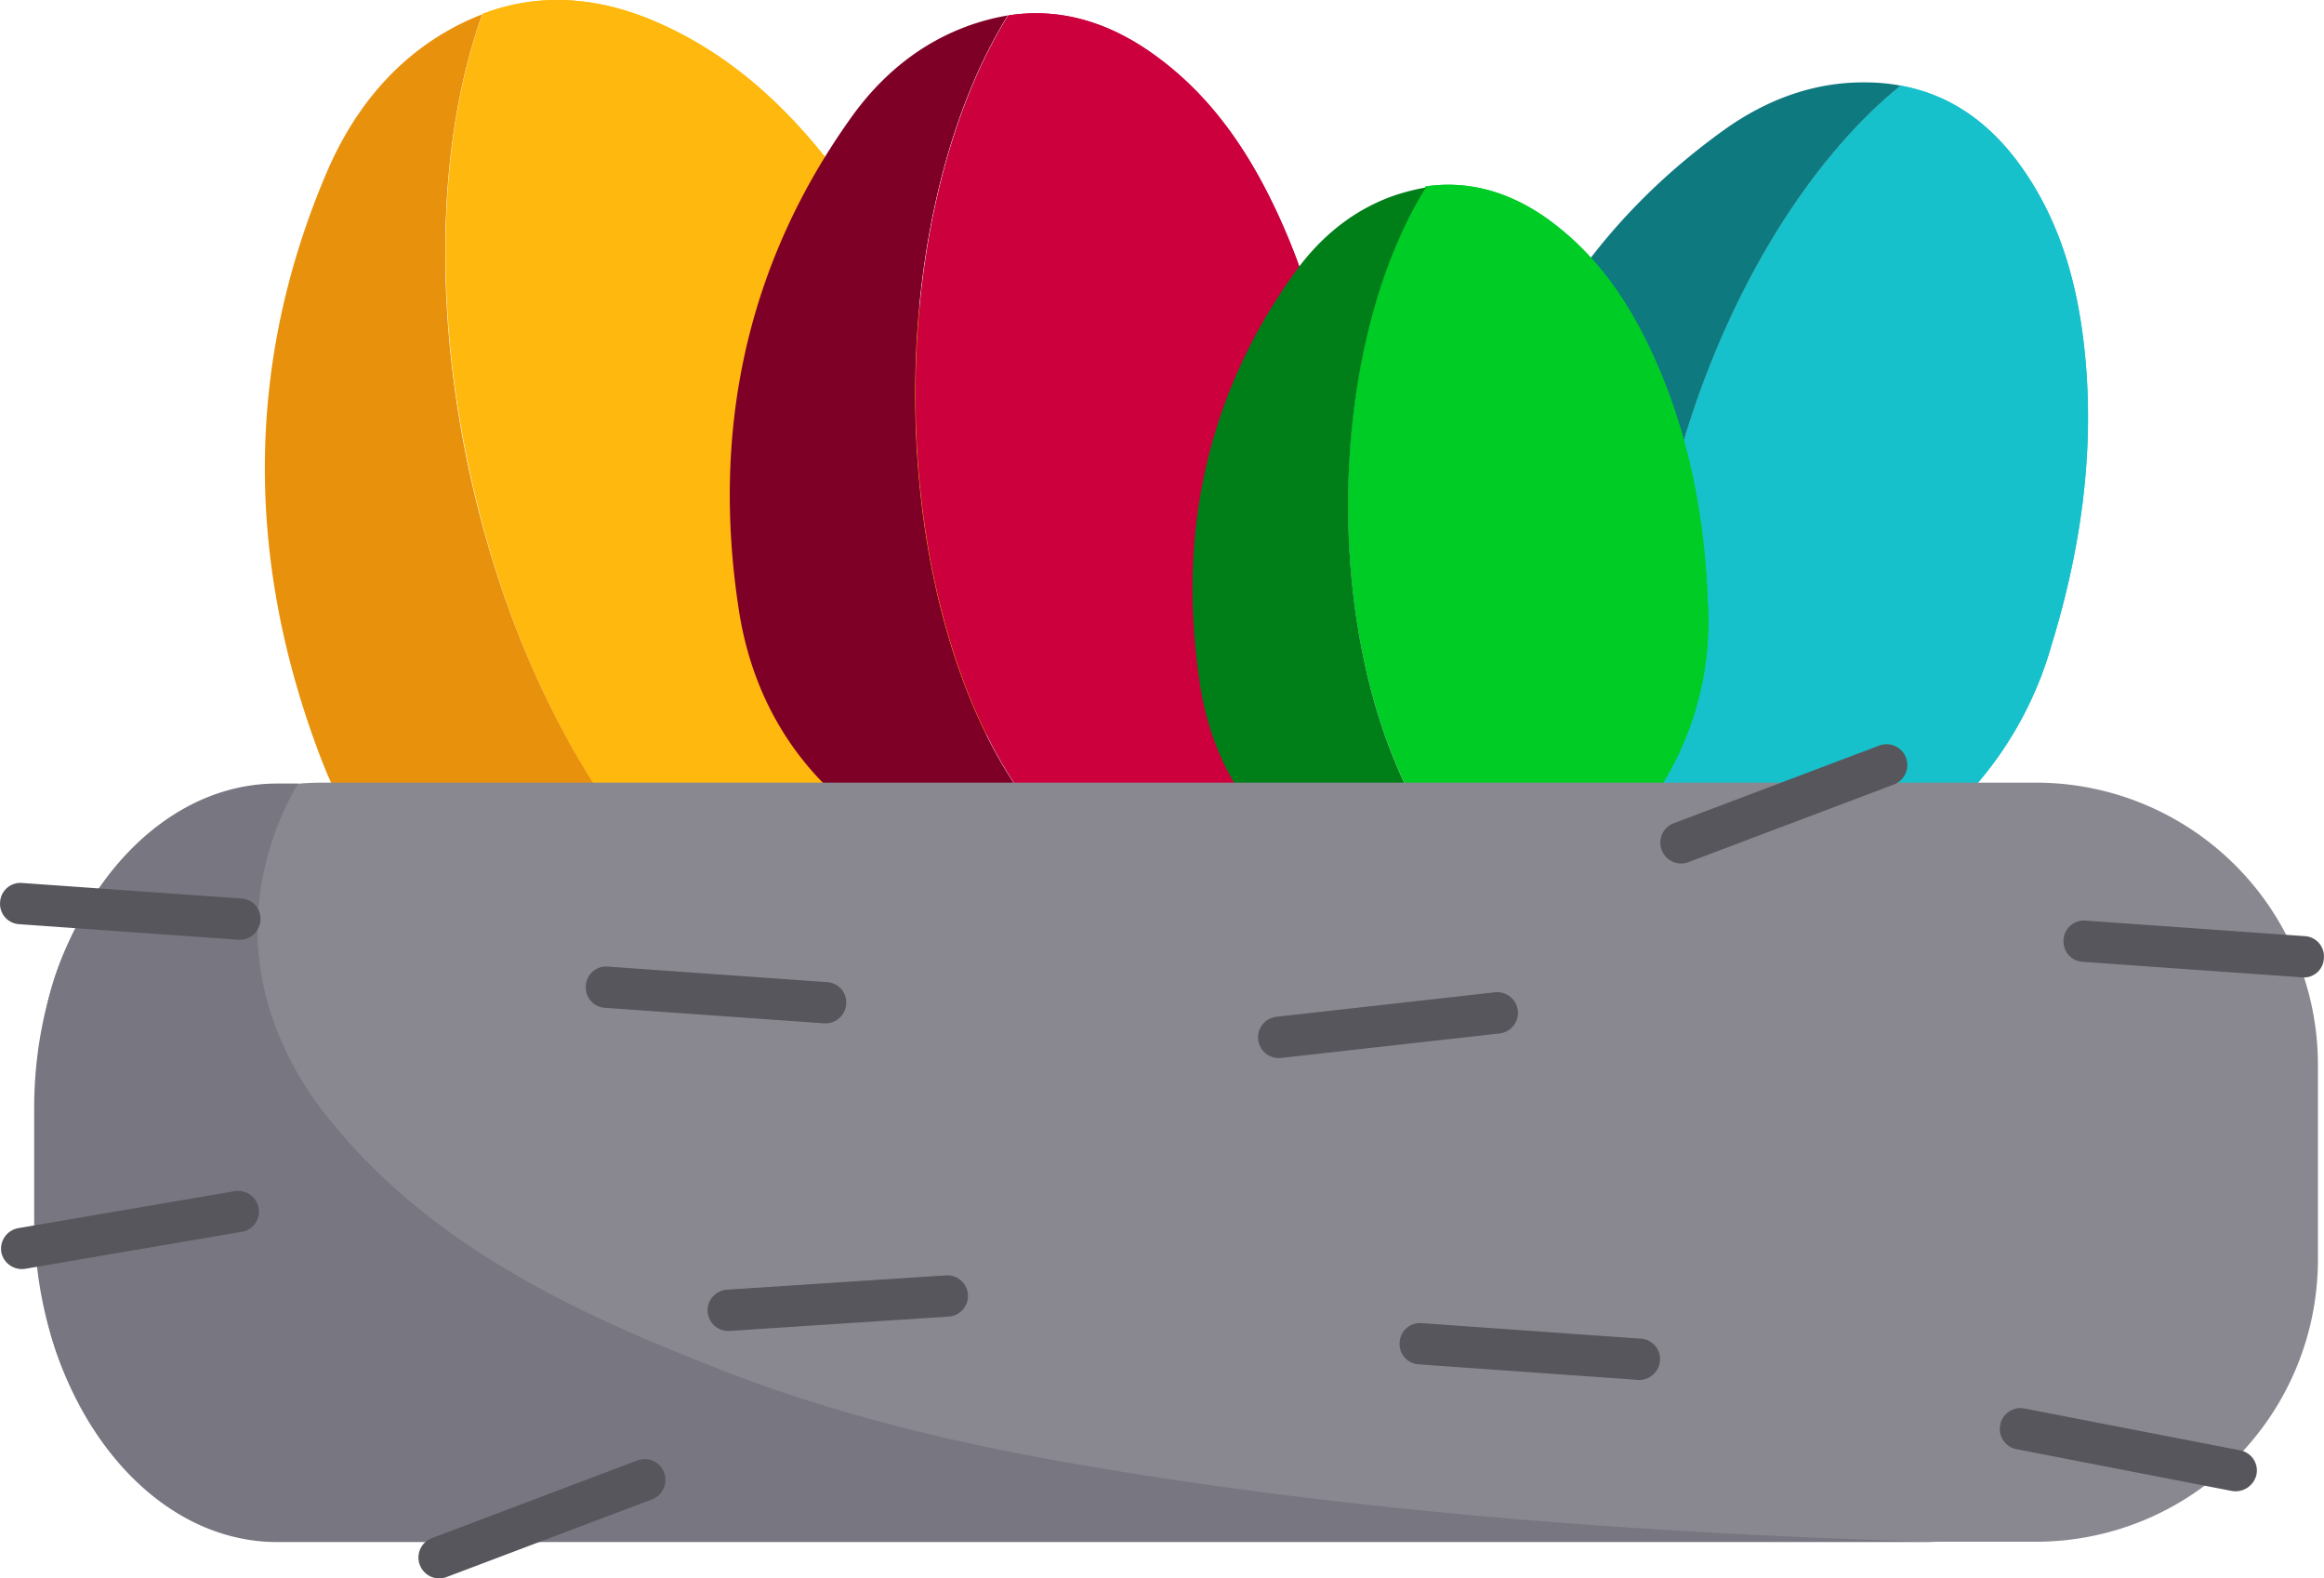 <svg id="Capa_1" data-name="Capa 1" xmlns="http://www.w3.org/2000/svg" width="152.996mm" height="103.88mm" viewBox="0 0 433.69 294.464"><title>easter-game-jan</title><path d="M382.89,120.173c5.5-17.9,7.7-35.2,6.4-51.7-1.1-13.9-4.4-27.2-13-38.6-5.7-7.5-12.8-12.3-21.6-13.9-15.1,12.2-29.2,33.3-38.2,59.2-13.2,38.2-11.1,75.2,3.7,92.2a54.487,54.487,0,0,0,37.9-11A68.196,68.196,0,0,0,382.89,120.173Z" style="fill:#17c1cc"/><path d="M382.89,120.173c5.5-17.9,7.7-35.2,6.4-51.7-1.1-13.9-4.4-27.2-13-38.6-5.7-7.5-12.8-12.3-21.6-13.9-15.1,12.2-29.2,33.3-38.2,59.2-13.2,38.2-11.1,75.2,3.7,92.2a54.487,54.487,0,0,0,37.9-11A68.196,68.196,0,0,0,382.89,120.173Z" style="fill:#17c1cc"/><path d="M320.19,167.373a48.073,48.073,0,0,1-29.2-13.3c-14.8-14.4-20.8-32.6-17.2-52.5,5.7-31.7,21.3-58.2,47.9-77.3,7.8-5.6,16.7-9,26.4-8.9a35.217,35.217,0,0,1,6.6.6c-15.1,12.2-29.2,33.3-38.2,59.2C303.29,113.373,305.49,150.373,320.19,167.373Z" style="fill:#0e797f"/><path d="M184.09,92.573c-5.5-21.9-14.1-41.1-25.6-57.3-9.8-13.7-21.5-25.3-37.5-31.8-10.5-4.2-20.9-4.7-30.9-.9-7.9,22-9.4,52.6-2.5,84.9,10.2,47.7,35.5,84.5,61.3,92.8a66.099,66.099,0,0,0,32.3-35A81.937,81.937,0,0,0,184.09,92.573Z" style="fill:#ffb80d"/><path d="M184.09,92.573c-5.5-21.9-14.1-41.1-25.6-57.3-9.8-13.7-21.5-25.3-37.5-31.8-10.5-4.2-20.9-4.7-30.9-.9-7.9,22-9.4,52.6-2.5,84.9,10.2,47.7,35.5,84.5,61.3,92.8a66.099,66.099,0,0,0,32.3-35A81.937,81.937,0,0,0,184.09,92.573Z" style="fill:#ffb80d"/><path d="M148.89,180.373a57.921,57.921,0,0,1-38.5,4.5c-24.3-5.6-41.8-20.6-50.5-43.4-13.9-36.3-14.4-73.3,1.2-109.6,4.6-10.6,11.6-19.7,21.7-25.7a47.578,47.578,0,0,1,7.2-3.5c-7.9,22-9.4,52.6-2.5,84.9C97.79,135.173,123.19,171.973,148.89,180.373Z" style="fill:#e8910c"/><path d="M250.79,95.073c-.7-19.4-4.4-37-11.2-52.6-5.8-13.3-13.5-25.1-25.7-33.3-8.1-5.4-16.7-7.7-25.7-6.3-10.6,17-17.3,42.4-17.3,70.7,0,41.8,14.6,77.2,34.7,88.8a56.58,56.58,0,0,0,33.3-23.5A71.223,71.223,0,0,0,250.79,95.073Z" style="fill:#cc003d"/><path d="M250.79,95.073c-.7-19.4-4.4-37-11.2-52.6-5.8-13.3-13.5-25.1-25.7-33.3-8.1-5.4-16.7-7.7-25.7-6.3-10.6,17-17.3,42.4-17.3,70.7,0,41.8,14.6,77.2,34.7,88.8a56.58,56.58,0,0,0,33.3-23.5A71.223,71.223,0,0,0,250.79,95.073Z" style="fill:#cc003d"/><path d="M205.49,162.373a49.582,49.582,0,0,1-33-3.1c-19.4-9.1-31.4-24.8-34.6-45.4-5.1-32.9,1.1-64,20.7-91.6,5.7-8.1,13.2-14.4,22.8-17.7a43.909,43.909,0,0,1,6.7-1.7c-10.6,17-17.3,42.4-17.3,70.7C170.79,115.373,185.39,150.773,205.49,162.373Z" style="fill:#7f0026"/><path d="M318.69,112.173c-.6-16.3-3.7-31-9.4-44.1-4.8-11.1-11.3-21-21.6-28-6.8-4.5-14-6.4-21.6-5.3-8.9,14.3-14.5,35.5-14.5,59.3,0,35.1,12.3,64.7,29.1,74.4a47.363,47.363,0,0,0,27.9-19.7A57.851,57.851,0,0,0,318.69,112.173Z" style="fill:#00cc26"/><path d="M318.69,112.173c-.6-16.3-3.7-31-9.4-44.1-4.8-11.1-11.3-21-21.6-28-6.8-4.5-14-6.4-21.6-5.3-8.9,14.3-14.5,35.5-14.5,59.3,0,35.1,12.3,64.7,29.1,74.4a47.363,47.363,0,0,0,27.9-19.7A57.851,57.851,0,0,0,318.69,112.173Z" style="fill:#00cc26"/><path d="M280.69,168.673a42.073,42.073,0,0,1-27.7-2.6c-16.2-7.6-26.3-20.8-29-38.1-4.3-27.6.9-53.7,17.4-76.8,4.8-6.8,11.1-12.1,19.1-14.8a41.663,41.663,0,0,1,5.6-1.4c-8.9,14.3-14.5,35.5-14.5,59.3C251.59,129.273,263.89,158.873,280.69,168.673Z" style="fill:#007f18"/><path d="M380.077,287.625H60.076A52.641,52.641,0,0,1,7.597,235.146V198.488A52.641,52.641,0,0,1,60.076,146.009H380.077a52.641,52.641,0,0,1,52.479,52.479v36.657A52.641,52.641,0,0,1,380.077,287.625Z" style="fill:#898890"/><path d="M226.097,277.095c-31.198-4.457-61.95-9.916-92.034-21.727-24.958-9.805-52.591-22.061-72.089-45.905C54.286,200.215,48.046,187.736,48.046,173.363a55.163,55.163,0,0,1,7.577-27.187H51.723c-24.958,0-45.348,27.298-45.348,60.613v20.279c0,33.315,20.39,60.613,45.348,60.613h309.973C316.459,286.343,271.222,283.446,226.097,277.095Z" style="fill:#787680"/><path d="M416.511,278.154l-40.223-7.799a3.833,3.833,0,0,1-3.008-4.568h0a3.833,3.833,0,0,1,4.568-3.008l40.223,7.799a3.833,3.833,0,0,1,3.008,4.568h0A4.009,4.009,0,0,1,416.511,278.154Z" style="fill:#57565c"/><path d="M45.145,229.798,4.699,236.706a3.907,3.907,0,0,1-4.457-3.12h0a3.907,3.907,0,0,1,3.12-4.457l40.446-6.908a3.907,3.907,0,0,1,4.457,3.12h0A3.823,3.823,0,0,1,45.145,229.798Z" style="fill:#57565c"/><path d="M121.692,279.714,83.363,294.199a3.868,3.868,0,0,1-5.014-2.228h0a3.868,3.868,0,0,1,2.228-5.014L118.906,272.472a3.868,3.868,0,0,1,5.014,2.228h0A3.868,3.868,0,0,1,121.692,279.714Z" style="fill:#57565c"/><path d="M353.447,146.343,315.118,160.828a3.868,3.868,0,0,1-5.014-2.228h0a3.868,3.868,0,0,1,2.228-5.014l38.329-14.485a3.868,3.868,0,0,1,5.014,2.228h0A3.868,3.868,0,0,1,353.447,146.343Z" style="fill:#57565c"/><path d="M153.781,190.912l-40.891-2.897a3.791,3.791,0,0,1-3.565-4.123h0a3.791,3.791,0,0,1,4.123-3.565l40.891,2.897a3.791,3.791,0,0,1,3.565,4.123h0A3.865,3.865,0,0,1,153.781,190.912Z" style="fill:#57565c"/><path d="M279.798,192.806l-40.78,4.568a3.871,3.871,0,0,1-4.234-3.454h0a3.87,3.87,0,0,1,3.454-4.234l40.78-4.568a3.871,3.871,0,0,1,4.234,3.454h0A3.871,3.871,0,0,1,279.798,192.806Z" style="fill:#57565c"/><path d="M305.647,257.43l-40.891-2.897a3.791,3.791,0,0,1-3.565-4.123h0a3.791,3.791,0,0,1,4.123-3.565l40.891,2.897a3.791,3.791,0,0,1,3.565,4.123h0A3.866,3.866,0,0,1,305.647,257.43Z" style="fill:#57565c"/><path d="M177.068,245.62l-40.891,2.674a3.865,3.865,0,0,1-4.123-3.565h0a3.866,3.866,0,0,1,3.565-4.123l40.891-2.674a3.865,3.865,0,0,1,4.123,3.565h0A3.865,3.865,0,0,1,177.068,245.62Z" style="fill:#57565c"/><path d="M44.477,175.313,3.585,172.416A3.791,3.791,0,0,1,.02,168.293h0A3.791,3.791,0,0,1,4.143,164.728l40.891,2.897a3.791,3.791,0,0,1,3.565,4.123h0A3.865,3.865,0,0,1,44.477,175.313Z" style="fill:#57565c"/><path d="M429.547,182.332l-40.891-2.897a3.791,3.791,0,0,1-3.565-4.123h0a3.791,3.791,0,0,1,4.123-3.565l40.891,2.897a3.791,3.791,0,0,1,3.565,4.123h0A3.73,3.73,0,0,1,429.547,182.332Z" style="fill:#57565c"/></svg>